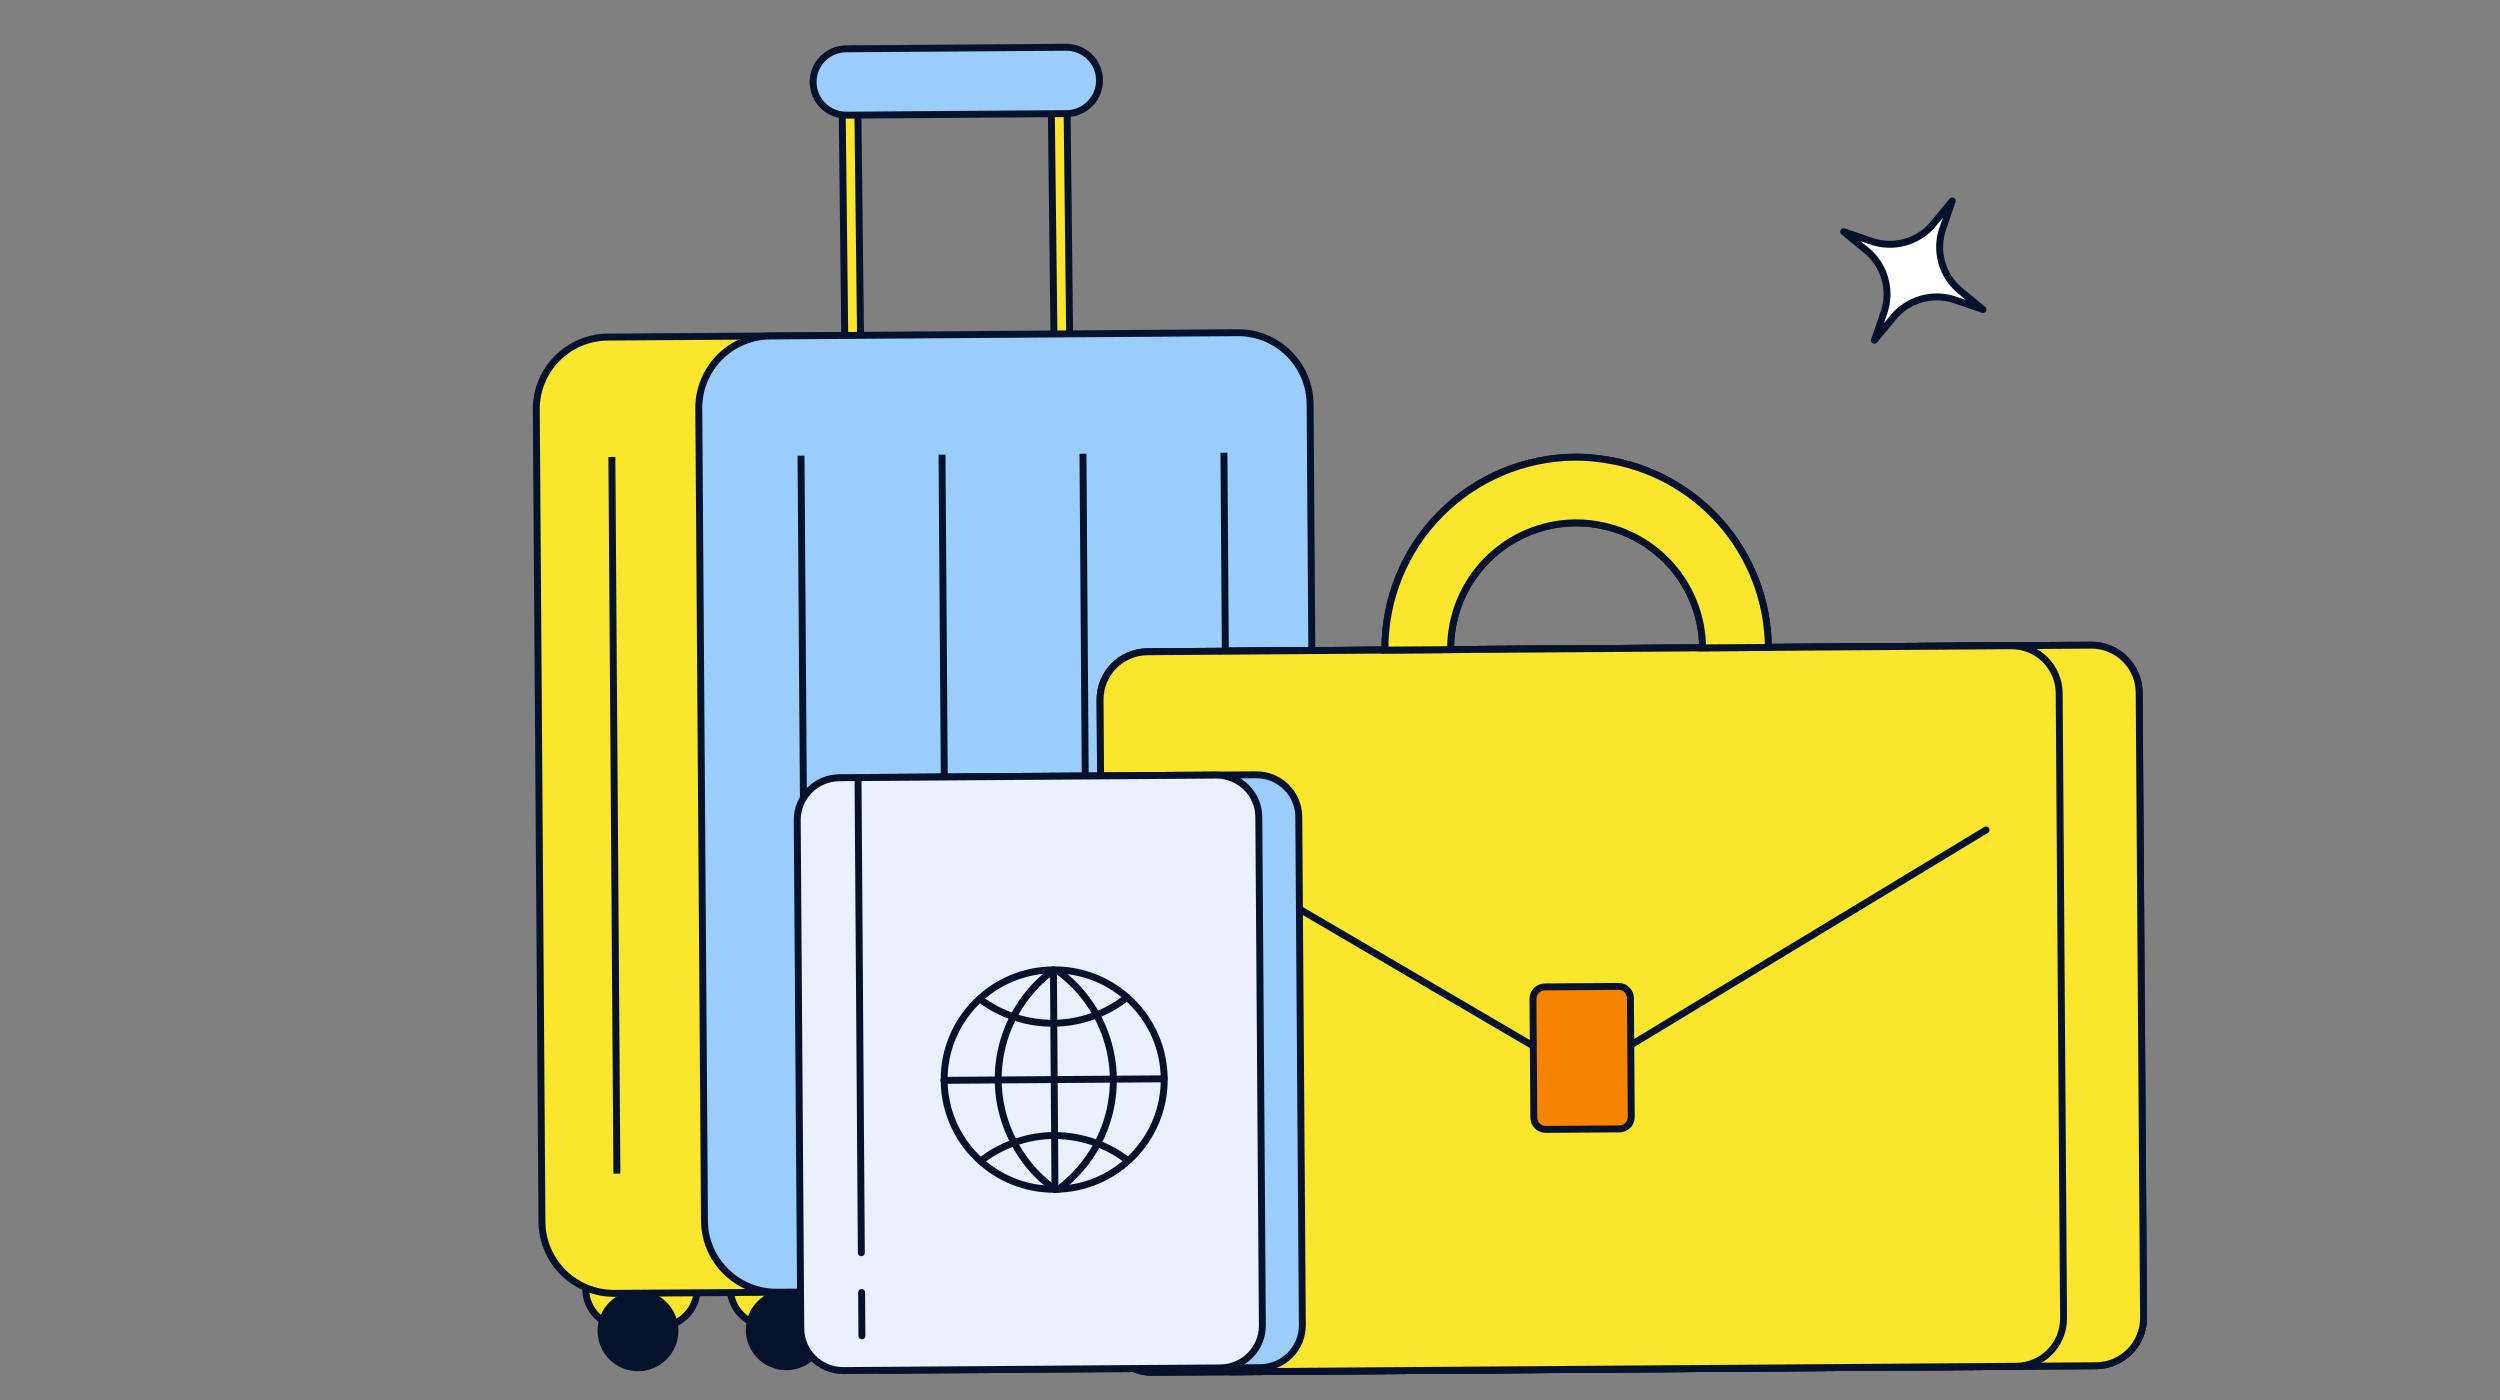 <svg width="275" height="154" viewBox="0 0 275 154" fill="none" xmlns="http://www.w3.org/2000/svg">
<rect x="0" y="0" width="275" height="154" fill="#808080" stroke="none"/>
<g clip-path="url(#clip0_16_311)">
<mask id="mask0_16_311" style="mask-type:luminance" maskUnits="userSpaceOnUse" x="0" y="0" width="275" height="154">
<path d="M275 0.431H0V153.209H275V0.431Z" fill="white"/>
</mask>
<g mask="url(#mask0_16_311)">
<path fill-rule="evenodd" clip-rule="evenodd" d="M117.341 8.745L92.604 8.918L93.015 45.085L117.753 44.912L117.341 8.745ZM115.624 10.487L116.011 43.195L94.733 43.343L94.346 10.636L115.624 10.487Z" fill="#FBE62E" stroke="#06122C" stroke-width="0.764" stroke-miterlimit="10"/>
<path d="M92.575 140.101L80.318 140.187L80.329 141.706C80.345 144.008 82.227 145.863 84.529 145.847L88.444 145.82C90.746 145.804 92.602 143.922 92.585 141.62L92.575 140.101Z" fill="#FBE62E" stroke="#06122C" stroke-width="0.764" stroke-miterlimit="10"/>
<path d="M76.678 140.211L64.421 140.297L64.432 141.817C64.448 144.119 66.33 145.975 68.632 145.959L72.547 145.931C74.849 145.915 76.705 144.033 76.689 141.731L76.678 140.211Z" fill="#FBE62E" stroke="#06122C" stroke-width="0.764" stroke-miterlimit="10"/>
<path d="M141.398 139.76L129.141 139.845L129.152 141.365C129.168 143.667 131.049 145.522 133.352 145.506L137.266 145.479C139.568 145.463 141.424 143.581 141.408 141.279L141.398 139.76Z" fill="#FBE62E" stroke="#06122C" stroke-width="0.764" stroke-miterlimit="10"/>
<path d="M92.98 36.898L66.858 37.08C62.486 37.111 58.96 40.687 58.991 45.058L59.614 134.403C59.645 138.774 63.221 142.301 67.592 142.27L93.714 142.088L92.98 36.898Z" fill="#FBE62E" stroke="#06122C" stroke-width="0.764" stroke-miterlimit="10"/>
<path d="M125.085 139.875L112.828 139.96L112.839 141.48C112.855 143.782 114.737 145.638 117.039 145.622L120.953 145.594C123.255 145.579 125.112 143.697 125.095 141.395L125.085 139.875Z" fill="#FBE62E" stroke="#06122C" stroke-width="0.764" stroke-miterlimit="10"/>
<path d="M84.735 36.956L136.135 36.597C140.51 36.566 144.082 40.089 144.112 44.464L144.736 133.809C144.766 138.184 141.244 141.756 136.869 141.787L85.469 142.146C81.094 142.177 77.522 138.654 77.491 134.279L76.867 44.934C76.837 40.558 80.359 36.986 84.735 36.956Z" fill="#9BCDFB" stroke="#06122C" stroke-width="0.764" stroke-miterlimit="10"/>
<path d="M135.339 150.002C133.094 150.017 131.262 148.21 131.247 145.965C131.23 143.722 133.037 141.889 135.282 141.873C137.527 141.858 139.359 143.664 139.374 145.909C139.391 148.154 137.583 149.986 135.339 150.002Z" fill="#06122C" stroke="#06122C" stroke-width="0.764" stroke-miterlimit="10"/>
<path d="M119.032 150.116C116.787 150.131 114.955 148.325 114.939 146.08C114.923 143.835 116.73 142.003 118.975 141.987C121.22 141.971 123.052 143.779 123.067 146.023C123.084 148.268 121.276 150.1 119.032 150.116Z" fill="#06122C" stroke="#06122C" stroke-width="0.764" stroke-miterlimit="10"/>
<path d="M86.514 150.342C84.269 150.358 82.437 148.551 82.421 146.306C82.406 144.061 84.213 142.229 86.457 142.214C88.702 142.197 90.534 144.005 90.55 146.249C90.566 148.494 88.759 150.326 86.514 150.342Z" fill="#06122C" stroke="#06122C" stroke-width="0.764" stroke-miterlimit="10"/>
<path d="M70.207 150.456C67.962 150.472 66.13 148.665 66.114 146.421C66.099 144.176 67.905 142.344 70.15 142.327C72.395 142.312 74.227 144.119 74.243 146.364C74.258 148.609 72.451 150.441 70.207 150.456Z" fill="#06122C" stroke="#06122C" stroke-width="0.764" stroke-miterlimit="10"/>
<path d="M93.067 5.369L117.273 5.2C119.289 5.186 120.934 6.809 120.947 8.824C120.962 10.839 119.339 12.484 117.324 12.498L93.118 12.668C91.103 12.682 89.457 11.059 89.443 9.044C89.429 7.029 91.052 5.383 93.067 5.369Z" fill="#9BCDFB" stroke="#06122C" stroke-width="0.764" stroke-miterlimit="10"/>
<path d="M134.634 49.797L135.184 128.628" stroke="#06122C" stroke-width="0.764" stroke-miterlimit="10"/>
<path d="M119.127 49.906L119.677 128.737" stroke="#06122C" stroke-width="0.764" stroke-miterlimit="10"/>
<path d="M103.622 50.014L104.173 128.845" stroke="#06122C" stroke-width="0.764" stroke-miterlimit="10"/>
<path d="M88.112 50.123L88.662 128.954" stroke="#06122C" stroke-width="0.764" stroke-miterlimit="10"/>
<path d="M67.306 50.266L67.857 129.097" stroke="#06122C" stroke-width="0.764" stroke-miterlimit="10"/>
<path d="M230.015 70.967L135.026 71.63C132.122 71.65 129.785 74.021 129.805 76.925L130.284 145.672C130.305 148.576 132.675 150.915 135.58 150.894L230.567 150.231C233.472 150.211 235.81 147.84 235.79 144.936L235.309 76.188C235.289 73.284 232.918 70.946 230.015 70.967Z" fill="#FBE62E" stroke="#06122C" stroke-width="0.764" stroke-miterlimit="10"/>
<path d="M221.216 71.028L126.227 71.692C123.323 71.712 120.986 74.083 121.006 76.987L121.486 145.734C121.506 148.638 123.877 150.976 126.781 150.956L221.768 150.293C224.673 150.272 227.011 147.902 226.991 144.997L226.51 76.25C226.49 73.346 224.119 71.008 221.216 71.028Z" fill="#FBE62E" stroke="#06122C" stroke-width="0.764" stroke-miterlimit="10"/>
<path d="M129.26 91.985L174.018 118.203L218.464 91.295" stroke="#06122C" stroke-width="0.764" stroke-linecap="round" stroke-linejoin="round"/>
<path d="M176.398 50.529C175.363 50.367 174.318 50.286 173.271 50.288C167.682 50.327 162.337 52.585 158.411 56.565C154.487 60.545 152.304 65.921 152.343 71.511L159.566 71.46C159.54 67.786 160.975 64.253 163.555 61.637C166.134 59.021 169.648 57.536 173.322 57.511C174.374 57.506 175.423 57.624 176.449 57.862C179.505 58.541 182.241 60.237 184.21 62.671C186.179 65.106 187.264 68.136 187.288 71.267L194.52 71.216C194.481 66.168 192.631 61.302 189.304 57.504C185.977 53.707 181.397 51.231 176.398 50.529Z" fill="#FBE62E" stroke="#06122C" stroke-width="0.764" stroke-miterlimit="10"/>
<path d="M178.035 108.503L169.922 108.561C169.202 108.566 168.623 109.154 168.628 109.874L168.719 122.939C168.724 123.659 169.312 124.239 170.032 124.234L178.144 124.177C178.865 124.172 179.444 123.585 179.438 122.864L179.348 109.798C179.343 109.078 178.755 108.499 178.035 108.503Z" fill="#F5E644" stroke="#06122C" stroke-width="0.764" stroke-linecap="round" stroke-linejoin="round"/>
<path d="M230.015 70.967L135.026 71.63C132.122 71.65 129.785 74.021 129.805 76.925L130.284 145.672C130.305 148.577 132.675 150.915 135.58 150.895L230.567 150.231C233.472 150.211 235.81 147.84 235.79 144.936L235.309 76.189C235.289 73.284 232.918 70.947 230.015 70.967Z" fill="#FBE62E" stroke="#06122C" stroke-width="0.764" stroke-miterlimit="10"/>
<path d="M221.216 71.029L126.227 71.692C123.323 71.712 120.986 74.083 121.006 76.987L121.486 145.734C121.506 148.638 123.877 150.977 126.781 150.956L221.768 150.293C224.673 150.273 227.011 147.902 226.991 144.997L226.51 76.25C226.49 73.346 224.119 71.008 221.216 71.029Z" fill="#FBE62E" stroke="#06122C" stroke-width="0.764" stroke-miterlimit="10"/>
<path d="M129.26 91.985L174.018 118.203L218.464 91.295" stroke="#06122C" stroke-width="0.764" stroke-linecap="round" stroke-linejoin="round"/>
<path d="M176.398 50.529C175.363 50.367 174.318 50.286 173.271 50.288C167.682 50.327 162.337 52.585 158.411 56.565C154.487 60.545 152.304 65.921 152.343 71.511L159.566 71.46C159.54 67.786 160.975 64.253 163.555 61.637C166.134 59.021 169.648 57.536 173.322 57.511C174.374 57.506 175.423 57.624 176.449 57.862C179.505 58.541 182.241 60.237 184.21 62.671C186.179 65.106 187.264 68.136 187.288 71.267L194.52 71.216C194.481 66.168 192.631 61.302 189.304 57.504C185.977 53.707 181.397 51.231 176.398 50.529Z" fill="#FBE62E" stroke="#06122C" stroke-width="0.764" stroke-miterlimit="10"/>
<path d="M178.035 108.504L169.922 108.561C169.202 108.566 168.623 109.154 168.628 109.874L168.719 122.939C168.724 123.659 169.312 124.239 170.032 124.234L178.144 124.178C178.865 124.172 179.444 123.585 179.438 122.865L179.348 109.799C179.343 109.078 178.755 108.499 178.035 108.504Z" fill="#F78400" stroke="#06122C" stroke-width="0.764" stroke-linecap="round" stroke-linejoin="round"/>
<path d="M138.166 85.228L96.725 85.518C94.148 85.536 92.073 87.634 92.091 90.204L92.481 146.111C92.499 148.681 94.603 150.75 97.181 150.732L138.622 150.443C141.199 150.425 143.275 148.327 143.257 145.757L142.866 89.849C142.848 87.279 140.744 85.21 138.166 85.228Z" fill="#9BCDFB" stroke="#06122C" stroke-width="0.764" stroke-linecap="round" stroke-linejoin="round"/>
<path d="M133.77 85.259L92.33 85.549C89.752 85.567 87.677 87.664 87.695 90.234L88.085 146.142C88.103 148.713 90.207 150.781 92.785 150.763L134.226 150.473C136.804 150.455 138.879 148.357 138.861 145.788L138.47 89.88C138.453 87.31 136.348 85.241 133.77 85.259Z" fill="#E9F1FF" stroke="#06122C" stroke-width="0.764" stroke-linecap="round" stroke-linejoin="round"/>
<path d="M94.777 142.169L94.811 146.944" stroke="#06122C" stroke-width="0.764" stroke-linecap="round" stroke-linejoin="round"/>
<path d="M94.382 85.534L94.722 134.273L94.747 137.798" fill="white"/>
<path d="M94.382 85.534L94.722 134.273L94.747 137.798" stroke="#06122C" stroke-width="0.764" stroke-linecap="round" stroke-linejoin="round"/>
<path d="M116.044 130.821C122.729 130.775 128.112 125.334 128.065 118.668C128.018 112.003 122.561 106.638 115.875 106.684C109.19 106.73 103.808 112.172 103.855 118.837C103.901 125.503 109.358 130.868 116.044 130.821Z" stroke="#06122C" stroke-width="0.764" stroke-linecap="round" stroke-linejoin="round"/>
<path d="M103.839 118.838L128.066 118.669" stroke="#06122C" stroke-width="0.764" stroke-linecap="round" stroke-linejoin="round"/>
<path d="M115.877 106.683L116.046 130.821" stroke="#06122C" stroke-width="0.764" stroke-linecap="round" stroke-linejoin="round"/>
<path d="M116.041 130.807L115.963 130.808L115.533 130.463C113.835 129.146 112.45 127.469 111.479 125.553C109.89 122.499 109.411 118.99 110.122 115.623C110.835 112.256 112.695 109.238 115.385 107.083L115.81 106.749L115.89 106.748" stroke="#06122C" stroke-width="0.764" stroke-linecap="round" stroke-linejoin="round"/>
<path d="M116.376 130.803H116.471C118.235 129.47 119.687 127.769 120.724 125.819C122.413 122.641 122.896 118.963 122.084 115.459C121.272 111.955 119.219 108.861 116.303 106.745H116.208" stroke="#06122C" stroke-width="0.764" stroke-linecap="round" stroke-linejoin="round"/>
<path d="M123.979 109.69C122.967 110.508 121.835 111.165 120.622 111.638C119.111 112.23 117.504 112.541 115.881 112.555C112.95 112.583 110.093 111.637 107.76 109.866" stroke="#06122C" stroke-width="0.764" stroke-linecap="round" stroke-linejoin="round"/>
<path d="M107.857 127.726C109.088 126.763 110.482 126.026 111.972 125.551C113.247 125.129 114.58 124.912 115.924 124.908C117.548 124.905 119.159 125.198 120.677 125.774C121.897 126.23 123.038 126.872 124.061 127.675" stroke="#06122C" stroke-width="0.764" stroke-linecap="round" stroke-linejoin="round"/>
<path d="M206.186 37.432L208.167 35.027C209.823 32.919 212.668 32.114 215.183 33.039L218.131 34.048L215.726 32.066C213.619 30.41 212.813 27.566 213.739 25.051L214.747 22.102L212.766 24.507C211.11 26.615 208.266 27.421 205.751 26.495L202.802 25.487L205.206 27.468C207.315 29.124 208.121 31.968 207.194 34.483L206.186 37.432Z" fill="white" stroke="#06122C" stroke-width="0.764" stroke-miterlimit="10" stroke-linejoin="round"/>
</g>
</g>
<defs>
<clipPath id="clip0_16_311">
<rect width="275" height="152.778" fill="white" transform="translate(0 0.431)"/>
</clipPath>
</defs>
</svg>
